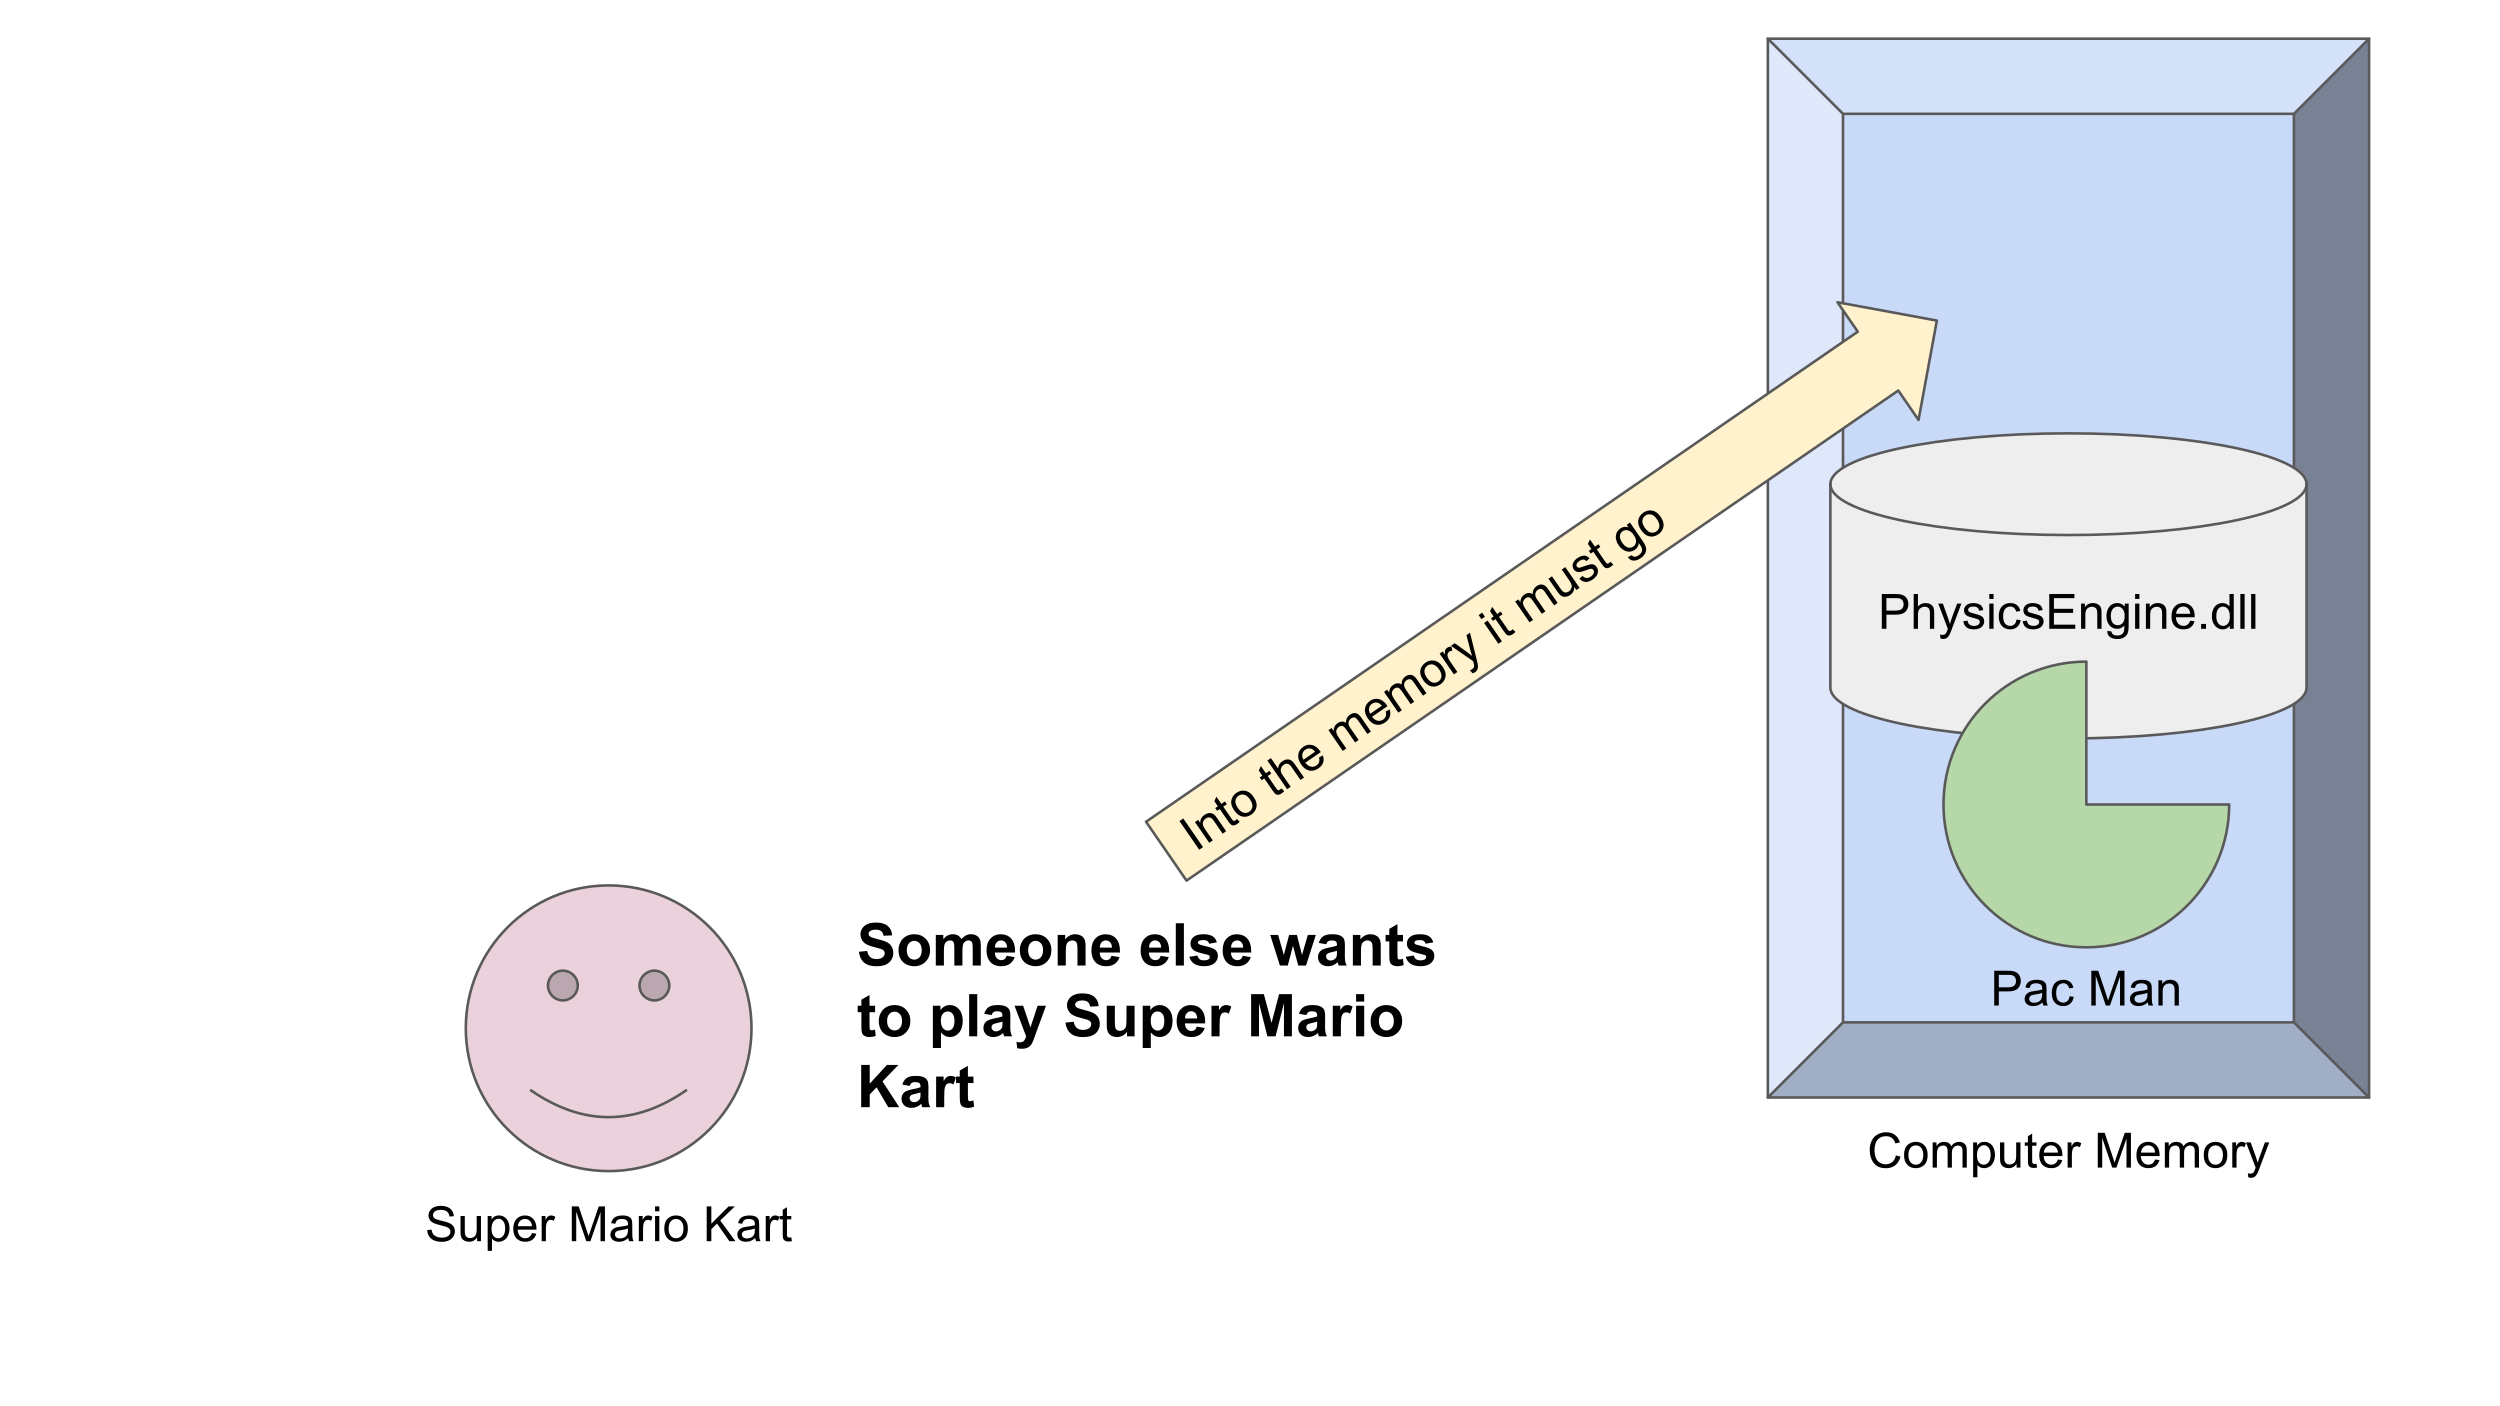 <svg version="1.1" viewBox="0.0 0.0 960.0 540.0" fill="none" stroke="none" stroke-linecap="square" stroke-miterlimit="10" xmlns:xlink="http://www.w3.org/1999/xlink" xmlns="http://www.w3.org/2000/svg"><rect x="0.0" y="0.0" width="960.0" height="540.0" fill="#333333" stroke="none"/><clipPath id="p6.0"><path d="m0 0l960.0 0l0 540.0l-960.0 0l0 -540.0z" clip-rule="nonzero"/></clipPath><g clip-path="url(#p6.0)"><path fill="#ffffff" d="m0 0l960.0 0l0 540.0l-960.0 0z" fill-rule="evenodd"/><path fill="#c9daf8" d="m707.714 43.717l173.15 0l0 348.866l-173.15 0z" fill-rule="evenodd"/><path fill="#d3e1f9" d="m678.856 14.858l230.866 0l-28.858 28.858l-173.15 0z" fill-rule="evenodd"/><path fill="#a0aec6" d="m678.856 421.441l28.858 -28.858l173.15 0l28.858 28.858z" fill-rule="evenodd"/><path fill="#dee8fa" d="m678.856 14.858l28.858 28.858l0 348.866l-28.858 28.858z" fill-rule="evenodd"/><path fill="#788294" d="m909.722 14.858l0 406.583l-28.858 -28.858l0 -348.866z" fill-rule="evenodd"/><path fill="#000000" fill-opacity="0.0" d="m678.856 14.858l230.866 0l0 406.583l-230.866 0zm28.858 28.858l173.15 0l0 348.866l-173.15 0zm-28.858 -28.858l28.858 28.858m-28.858 377.724l28.858 -28.858m202.008 -377.724l-28.858 28.858m28.858 377.724l-28.858 -28.858" fill-rule="evenodd"/><path stroke="#595959" stroke-width="1.0" stroke-linejoin="round" stroke-linecap="butt" d="m678.856 14.858l230.866 0l0 406.583l-230.866 0zm28.858 28.858l173.15 0l0 348.866l-173.15 0zm-28.858 -28.858l28.858 28.858m-28.858 377.724l28.858 -28.858m202.008 -377.724l-28.858 28.858m28.858 377.724l-28.858 -28.858" fill-rule="evenodd"/><path fill="#000000" fill-opacity="0.0" d="m700.005 421.444l188.567 0l0 42.016l-188.567 0z" fill-rule="evenodd"/><path fill="#000000" d="m728.023 443.676l1.766 0.453q-0.562 2.172 -2.0 3.328q-1.438 1.141 -3.531 1.141q-2.156 0 -3.516 -0.875q-1.344 -0.891 -2.062 -2.547q-0.703 -1.672 -0.703 -3.594q0 -2.078 0.797 -3.625q0.797 -1.562 2.266 -2.359q1.484 -0.812 3.25 -0.812q2.0 0 3.359 1.016q1.375 1.016 1.906 2.875l-1.734 0.406q-0.469 -1.453 -1.359 -2.109q-0.875 -0.672 -2.203 -0.672q-1.547 0 -2.578 0.734q-1.031 0.734 -1.453 1.984q-0.422 1.234 -0.422 2.562q0 1.703 0.5 2.969q0.5 1.266 1.547 1.906q1.047 0.625 2.266 0.625q1.484 0 2.516 -0.859q1.031 -0.859 1.391 -2.547zm3.129 -0.156q0 -2.688 1.484 -3.969q1.25 -1.078 3.047 -1.078q2.0 0 3.266 1.312q1.266 1.297 1.266 3.609q0 1.859 -0.562 2.938q-0.562 1.062 -1.641 1.656q-1.062 0.594 -2.328 0.594q-2.031 0 -3.281 -1.297q-1.25 -1.312 -1.25 -3.766zm1.688 0q0 1.859 0.797 2.797q0.812 0.922 2.047 0.922q1.219 0 2.031 -0.922q0.812 -0.938 0.812 -2.844q0 -1.797 -0.812 -2.719q-0.812 -0.922 -2.031 -0.922q-1.234 0 -2.047 0.922q-0.797 0.906 -0.797 2.766zm9.298 4.844l0 -9.672l1.469 0l0 1.359q0.453 -0.719 1.203 -1.141q0.766 -0.438 1.719 -0.438q1.078 0 1.766 0.453q0.688 0.438 0.969 1.234q1.156 -1.688 2.984 -1.688q1.453 0 2.219 0.797q0.781 0.797 0.781 2.453l0 6.641l-1.641 0l0 -6.094q0 -0.984 -0.156 -1.406q-0.156 -0.438 -0.578 -0.703q-0.422 -0.266 -0.984 -0.266q-1.016 0 -1.688 0.688q-0.672 0.672 -0.672 2.156l0 5.625l-1.641 0l0 -6.281q0 -1.094 -0.406 -1.641q-0.406 -0.547 -1.312 -0.547q-0.688 0 -1.281 0.359q-0.594 0.359 -0.859 1.062q-0.25 0.703 -0.25 2.031l0 5.016l-1.641 0zm15.541 3.703l0 -13.375l1.484 0l0 1.25q0.531 -0.734 1.188 -1.094q0.672 -0.375 1.625 -0.375q1.234 0 2.172 0.641q0.953 0.625 1.438 1.797q0.484 1.156 0.484 2.547q0 1.484 -0.531 2.672q-0.531 1.188 -1.547 1.828q-1.016 0.625 -2.141 0.625q-0.812 0 -1.469 -0.344q-0.656 -0.344 -1.062 -0.875l0 4.703l-1.641 0zm1.484 -8.484q0 1.859 0.75 2.766q0.766 0.891 1.828 0.891q1.094 0 1.875 -0.922q0.781 -0.938 0.781 -2.875q0 -1.844 -0.766 -2.766q-0.75 -0.922 -1.812 -0.922q-1.047 0 -1.859 0.984q-0.797 0.969 -0.797 2.844zm15.219 4.781l0 -1.422q-1.125 1.641 -3.062 1.641q-0.859 0 -1.609 -0.328q-0.734 -0.328 -1.094 -0.828q-0.359 -0.5 -0.5 -1.219q-0.109 -0.469 -0.109 -1.531l0 -5.984l1.641 0l0 5.359q0 1.281 0.109 1.734q0.156 0.641 0.656 1.016q0.5 0.375 1.234 0.375q0.734 0 1.375 -0.375q0.656 -0.391 0.922 -1.031q0.266 -0.656 0.266 -1.891l0 -5.188l1.641 0l0 9.672l-1.469 0zm7.626 -1.469l0.234 1.453q-0.688 0.141 -1.234 0.141q-0.891 0 -1.391 -0.281q-0.484 -0.281 -0.688 -0.734q-0.203 -0.469 -0.203 -1.938l0 -5.578l-1.203 0l0 -1.266l1.203 0l0 -2.391l1.625 -0.984l0 3.375l1.656 0l0 1.266l-1.656 0l0 5.672q0 0.688 0.078 0.891q0.094 0.203 0.281 0.328q0.203 0.109 0.578 0.109q0.266 0 0.719 -0.062zm8.23 -1.641l1.688 0.203q-0.406 1.484 -1.484 2.312q-1.078 0.812 -2.766 0.812q-2.125 0 -3.375 -1.297q-1.234 -1.312 -1.234 -3.672q0 -2.453 1.25 -3.797q1.266 -1.344 3.266 -1.344q1.938 0 3.156 1.328q1.234 1.312 1.234 3.703q0 0.156 0 0.438l-7.219 0q0.094 1.594 0.906 2.453q0.812 0.844 2.016 0.844q0.906 0 1.547 -0.469q0.641 -0.484 1.016 -1.516zm-5.391 -2.656l5.406 0q-0.109 -1.219 -0.625 -1.828q-0.781 -0.953 -2.031 -0.953q-1.125 0 -1.906 0.766q-0.766 0.75 -0.844 2.016zm9.126 5.766l0 -9.672l1.469 0l0 1.469q0.562 -1.031 1.031 -1.359q0.484 -0.328 1.062 -0.328q0.828 0 1.688 0.531l-0.562 1.516q-0.609 -0.359 -1.203 -0.359q-0.547 0 -0.969 0.328q-0.422 0.328 -0.609 0.891q-0.281 0.875 -0.281 1.922l0 5.062l-1.625 0zm11.568 0l0 -13.359l2.656 0l3.156 9.453q0.438 1.328 0.641 1.984q0.234 -0.734 0.703 -2.141l3.203 -9.297l2.375 0l0 13.359l-1.703 0l0 -11.172l-3.875 11.172l-1.594 0l-3.859 -11.375l0 11.375l-1.703 0zm22.01 -3.109l1.688 0.203q-0.406 1.484 -1.484 2.312q-1.078 0.812 -2.766 0.812q-2.125 0 -3.375 -1.297q-1.234 -1.312 -1.234 -3.672q0 -2.453 1.25 -3.797q1.266 -1.344 3.266 -1.344q1.938 0 3.156 1.328q1.234 1.312 1.234 3.703q0 0.156 0 0.438l-7.219 0q0.094 1.594 0.906 2.453q0.812 0.844 2.016 0.844q0.906 0 1.547 -0.469q0.641 -0.484 1.016 -1.516zm-5.391 -2.656l5.406 0q-0.109 -1.219 -0.625 -1.828q-0.781 -0.953 -2.031 -0.953q-1.125 0 -1.906 0.766q-0.766 0.75 -0.844 2.016zm9.141 5.766l0 -9.672l1.469 0l0 1.359q0.453 -0.719 1.203 -1.141q0.766 -0.438 1.719 -0.438q1.078 0 1.766 0.453q0.688 0.438 0.969 1.234q1.156 -1.688 2.984 -1.688q1.453 0 2.219 0.797q0.781 0.797 0.781 2.453l0 6.641l-1.641 0l0 -6.094q0 -0.984 -0.156 -1.406q-0.156 -0.438 -0.578 -0.703q-0.422 -0.266 -0.984 -0.266q-1.016 0 -1.688 0.688q-0.672 0.672 -0.672 2.156l0 5.625l-1.641 0l0 -6.281q0 -1.094 -0.406 -1.641q-0.406 -0.547 -1.312 -0.547q-0.688 0 -1.281 0.359q-0.594 0.359 -0.859 1.062q-0.25 0.703 -0.25 2.031l0 5.016l-1.641 0zm14.931 -4.844q0 -2.688 1.484 -3.969q1.25 -1.078 3.047 -1.078q2.0 0 3.266 1.312q1.266 1.297 1.266 3.609q0 1.859 -0.562 2.938q-0.562 1.062 -1.641 1.656q-1.062 0.594 -2.328 0.594q-2.031 0 -3.281 -1.297q-1.25 -1.312 -1.25 -3.766zm1.688 0q0 1.859 0.797 2.797q0.812 0.922 2.047 0.922q1.219 0 2.031 -0.922q0.812 -0.938 0.812 -2.844q0 -1.797 -0.812 -2.719q-0.812 -0.922 -2.031 -0.922q-1.234 0 -2.047 0.922q-0.797 0.906 -0.797 2.766zm9.282 4.844l0 -9.672l1.469 0l0 1.469q0.562 -1.031 1.031 -1.359q0.484 -0.328 1.062 -0.328q0.828 0 1.688 0.531l-0.562 1.516q-0.609 -0.359 -1.203 -0.359q-0.547 0 -0.969 0.328q-0.422 0.328 -0.609 0.891q-0.281 0.875 -0.281 1.922l0 5.062l-1.625 0zm6.15 3.719l-0.188 -1.531q0.547 0.141 0.938 0.141q0.547 0 0.875 -0.188q0.328 -0.172 0.547 -0.5q0.156 -0.25 0.5 -1.219q0.047 -0.141 0.141 -0.406l-3.672 -9.688l1.766 0l2.016 5.594q0.391 1.078 0.703 2.25q0.281 -1.125 0.672 -2.203l2.078 -5.641l1.641 0l-3.688 9.828q-0.594 1.609 -0.922 2.203q-0.438 0.812 -1.0 1.188q-0.562 0.375 -1.344 0.375q-0.484 0 -1.062 -0.203z" fill-rule="nonzero"/><path fill="#ead1dc" d="m178.869 394.849l0 0c0 -30.293 24.557 -54.85 54.85 -54.85c30.293 0 54.85 24.557 54.85 54.85c0 30.293 -24.557 54.85 -54.85 54.85c-30.293 0 -54.85 -24.557 -54.85 -54.85z" fill-rule="evenodd"/><path fill="#bba7af" d="m210.433 378.445c0 -3.156 2.558 -5.714 5.714 -5.714c3.156 0 5.714 2.558 5.714 5.714c0 3.156 -2.558 5.714 -5.714 5.714c-3.156 0 -5.714 -2.558 -5.714 -5.714m35.145 0c0 -3.156 2.558 -5.714 5.714 -5.714c3.156 0 5.714 2.558 5.714 5.714c0 3.156 -2.558 5.714 -5.714 5.714c-3.156 0 -5.714 -2.558 -5.714 -5.714" fill-rule="evenodd"/><path fill="#000000" fill-opacity="0.0" d="m203.99 418.77q29.729 20.418 59.389 0" fill-rule="evenodd"/><path fill="#000000" fill-opacity="0.0" d="m178.869 394.849l0 0c0 -30.293 24.557 -54.85 54.85 -54.85c30.293 0 54.85 24.557 54.85 54.85c0 30.293 -24.557 54.85 -54.85 54.85c-30.293 0 -54.85 -24.557 -54.85 -54.85z" fill-rule="evenodd"/><path stroke="#595959" stroke-width="1.0" stroke-linejoin="round" stroke-linecap="butt" d="m210.433 378.445c0 -3.156 2.558 -5.714 5.714 -5.714c3.156 0 5.714 2.558 5.714 5.714c0 3.156 -2.558 5.714 -5.714 5.714c-3.156 0 -5.714 -2.558 -5.714 -5.714m35.145 0c0 -3.156 2.558 -5.714 5.714 -5.714c3.156 0 5.714 2.558 5.714 5.714c0 3.156 -2.558 5.714 -5.714 5.714c-3.156 0 -5.714 -2.558 -5.714 -5.714" fill-rule="evenodd"/><path stroke="#595959" stroke-width="1.0" stroke-linejoin="round" stroke-linecap="butt" d="m203.99 418.77q29.729 20.418 59.389 0" fill-rule="evenodd"/><path stroke="#595959" stroke-width="1.0" stroke-linejoin="round" stroke-linecap="butt" d="m178.869 394.849l0 0c0 -30.293 24.557 -54.85 54.85 -54.85c30.293 0 54.85 24.557 54.85 54.85c0 30.293 -24.557 54.85 -54.85 54.85c-30.293 0 -54.85 -24.557 -54.85 -54.85z" fill-rule="evenodd"/><path fill="#000000" fill-opacity="0.0" d="m129.152 449.7l209.134 0l0 42.016l-209.134 0z" fill-rule="evenodd"/><path fill="#000000" d="m164.055 472.323l1.656 -0.141q0.125 1.0 0.547 1.641q0.438 0.641 1.344 1.047q0.922 0.391 2.062 0.391q1.0 0 1.781 -0.297q0.781 -0.297 1.156 -0.812q0.375 -0.531 0.375 -1.156q0 -0.625 -0.375 -1.094q-0.359 -0.469 -1.188 -0.797q-0.547 -0.203 -2.391 -0.641q-1.828 -0.453 -2.562 -0.844q-0.969 -0.5 -1.438 -1.234q-0.469 -0.75 -0.469 -1.672q0 -1.0 0.578 -1.875q0.578 -0.891 1.672 -1.344q1.109 -0.453 2.453 -0.453q1.484 0 2.609 0.484q1.141 0.469 1.75 1.406q0.609 0.922 0.656 2.094l-1.688 0.125q-0.141 -1.266 -0.938 -1.906q-0.781 -0.656 -2.312 -0.656q-1.609 0 -2.344 0.594q-0.734 0.594 -0.734 1.422q0 0.719 0.531 1.172q0.5 0.469 2.656 0.969q2.156 0.484 2.953 0.844q1.172 0.531 1.719 1.359q0.562 0.828 0.562 1.906q0 1.062 -0.609 2.016q-0.609 0.938 -1.75 1.469q-1.141 0.516 -2.578 0.516q-1.812 0 -3.047 -0.531q-1.219 -0.531 -1.922 -1.594q-0.688 -1.062 -0.719 -2.406zm19.162 4.297l0 -1.422q-1.125 1.641 -3.062 1.641q-0.859 0 -1.609 -0.328q-0.734 -0.328 -1.094 -0.828q-0.359 -0.5 -0.5 -1.219q-0.109 -0.469 -0.109 -1.531l0 -5.984l1.641 0l0 5.359q0 1.281 0.109 1.734q0.156 0.641 0.656 1.016q0.5 0.375 1.234 0.375q0.734 0 1.375 -0.375q0.656 -0.391 0.922 -1.031q0.266 -0.656 0.266 -1.891l0 -5.188l1.641 0l0 9.672l-1.469 0zm4.048 3.703l0 -13.375l1.484 0l0 1.25q0.531 -0.734 1.188 -1.094q0.672 -0.375 1.625 -0.375q1.234 0 2.172 0.641q0.953 0.625 1.438 1.797q0.484 1.156 0.484 2.547q0 1.484 -0.531 2.672q-0.531 1.188 -1.547 1.828q-1.016 0.625 -2.141 0.625q-0.812 0 -1.469 -0.344q-0.656 -0.344 -1.062 -0.875l0 4.703l-1.641 0zm1.484 -8.484q0 1.859 0.75 2.766q0.766 0.891 1.828 0.891q1.094 0 1.875 -0.922q0.781 -0.938 0.781 -2.875q0 -1.844 -0.766 -2.766q-0.75 -0.922 -1.812 -0.922q-1.047 0 -1.859 0.984q-0.797 0.969 -0.797 2.844zm15.516 1.672l1.688 0.203q-0.406 1.484 -1.484 2.312q-1.078 0.812 -2.766 0.812q-2.125 0 -3.375 -1.297q-1.234 -1.312 -1.234 -3.672q0 -2.453 1.25 -3.797q1.266 -1.344 3.266 -1.344q1.938 0 3.156 1.328q1.234 1.312 1.234 3.703q0 0.156 0 0.438l-7.219 0q0.094 1.594 0.906 2.453q0.812 0.844 2.016 0.844q0.906 0 1.547 -0.469q0.641 -0.484 1.016 -1.516zm-5.391 -2.656l5.406 0q-0.109 -1.219 -0.625 -1.828q-0.781 -0.953 -2.031 -0.953q-1.125 0 -1.906 0.766q-0.766 0.75 -0.844 2.016zm9.126 5.766l0 -9.672l1.469 0l0 1.469q0.562 -1.031 1.031 -1.359q0.484 -0.328 1.062 -0.328q0.828 0 1.688 0.531l-0.562 1.516q-0.609 -0.359 -1.203 -0.359q-0.547 0 -0.969 0.328q-0.422 0.328 -0.609 0.891q-0.281 0.875 -0.281 1.922l0 5.062l-1.625 0zm11.568 0l0 -13.359l2.656 0l3.156 9.453q0.438 1.328 0.641 1.984q0.234 -0.734 0.703 -2.141l3.203 -9.297l2.375 0l0 13.359l-1.703 0l0 -11.172l-3.875 11.172l-1.594 0l-3.859 -11.375l0 11.375l-1.703 0zm21.697 -1.188q-0.922 0.766 -1.766 1.094q-0.828 0.312 -1.797 0.312q-1.594 0 -2.453 -0.781q-0.859 -0.781 -0.859 -1.984q0 -0.719 0.328 -1.297q0.328 -0.594 0.844 -0.938q0.531 -0.359 1.188 -0.547q0.469 -0.125 1.453 -0.25q1.984 -0.234 2.922 -0.562q0.016 -0.344 0.016 -0.422q0 -1.0 -0.469 -1.422q-0.625 -0.547 -1.875 -0.547q-1.156 0 -1.703 0.406q-0.547 0.406 -0.812 1.422l-1.609 -0.219q0.219 -1.016 0.719 -1.641q0.5 -0.641 1.453 -0.984q0.953 -0.344 2.188 -0.344q1.25 0 2.016 0.297q0.781 0.281 1.141 0.734q0.375 0.438 0.516 1.109q0.078 0.422 0.078 1.516l0 2.188q0 2.281 0.109 2.891q0.109 0.594 0.406 1.156l-1.703 0q-0.266 -0.516 -0.328 -1.188zm-0.141 -3.672q-0.891 0.375 -2.672 0.625q-1.016 0.141 -1.438 0.328q-0.422 0.188 -0.656 0.531q-0.219 0.344 -0.219 0.781q0 0.656 0.5 1.094q0.5 0.438 1.453 0.438q0.938 0 1.672 -0.406q0.75 -0.422 1.094 -1.141q0.266 -0.562 0.266 -1.641l0 -0.609zm4.188 4.859l0 -9.672l1.469 0l0 1.469q0.562 -1.031 1.031 -1.359q0.484 -0.328 1.062 -0.328q0.828 0 1.688 0.531l-0.562 1.516q-0.609 -0.359 -1.203 -0.359q-0.547 0 -0.969 0.328q-0.422 0.328 -0.609 0.891q-0.281 0.875 -0.281 1.922l0 5.062l-1.625 0zm6.228 -11.469l0 -1.891l1.641 0l0 1.891l-1.641 0zm0 11.469l0 -9.672l1.641 0l0 9.672l-1.641 0zm3.535 -4.844q0 -2.688 1.484 -3.969q1.25 -1.078 3.047 -1.078q2.0 0 3.266 1.312q1.266 1.297 1.266 3.609q0 1.859 -0.562 2.938q-0.562 1.062 -1.641 1.656q-1.062 0.594 -2.328 0.594q-2.031 0 -3.281 -1.297q-1.25 -1.312 -1.25 -3.766zm1.688 0q0 1.859 0.797 2.797q0.812 0.922 2.047 0.922q1.219 0 2.031 -0.922q0.812 -0.938 0.812 -2.844q0 -1.797 -0.812 -2.719q-0.812 -0.922 -2.031 -0.922q-1.234 0 -2.047 0.922q-0.797 0.906 -0.797 2.766zm14.606 4.844l0 -13.359l1.781 0l0 6.625l6.625 -6.625l2.391 0l-5.594 5.422l5.844 7.938l-2.328 0l-4.766 -6.766l-2.172 2.141l0 4.625l-1.781 0zm18.631 -1.188q-0.922 0.766 -1.766 1.094q-0.828 0.312 -1.797 0.312q-1.594 0 -2.453 -0.781q-0.859 -0.781 -0.859 -1.984q0 -0.719 0.328 -1.297q0.328 -0.594 0.844 -0.938q0.531 -0.359 1.188 -0.547q0.469 -0.125 1.453 -0.25q1.984 -0.234 2.922 -0.562q0.016 -0.344 0.016 -0.422q0 -1.0 -0.469 -1.422q-0.625 -0.547 -1.875 -0.547q-1.156 0 -1.703 0.406q-0.547 0.406 -0.812 1.422l-1.609 -0.219q0.219 -1.016 0.719 -1.641q0.5 -0.641 1.453 -0.984q0.953 -0.344 2.188 -0.344q1.25 0 2.016 0.297q0.781 0.281 1.141 0.734q0.375 0.438 0.516 1.109q0.078 0.422 0.078 1.516l0 2.188q0 2.281 0.109 2.891q0.109 0.594 0.406 1.156l-1.703 0q-0.266 -0.516 -0.328 -1.188zm-0.141 -3.672q-0.891 0.375 -2.672 0.625q-1.016 0.141 -1.438 0.328q-0.422 0.188 -0.656 0.531q-0.219 0.344 -0.219 0.781q0 0.656 0.5 1.094q0.5 0.438 1.453 0.438q0.938 0 1.672 -0.406q0.75 -0.422 1.094 -1.141q0.266 -0.562 0.266 -1.641l0 -0.609zm4.188 4.859l0 -9.672l1.469 0l0 1.469q0.562 -1.031 1.031 -1.359q0.484 -0.328 1.062 -0.328q0.828 0 1.688 0.531l-0.562 1.516q-0.609 -0.359 -1.203 -0.359q-0.547 0 -0.969 0.328q-0.422 0.328 -0.609 0.891q-0.281 0.875 -0.281 1.922l0 5.062l-1.625 0zm9.806 -1.469l0.234 1.453q-0.688 0.141 -1.234 0.141q-0.891 0 -1.391 -0.281q-0.484 -0.281 -0.688 -0.734q-0.203 -0.469 -0.203 -1.938l0 -5.578l-1.203 0l0 -1.266l1.203 0l0 -2.391l1.625 -0.984l0 3.375l1.656 0l0 1.266l-1.656 0l0 5.672q0 0.688 0.078 0.891q0.094 0.203 0.281 0.328q0.203 0.109 0.578 0.109q0.266 0 0.719 -0.062z" fill-rule="nonzero"/><path fill="#eeeeee" d="m702.858 185.931l0 0c0 -10.784 40.934 -19.525 91.429 -19.525c50.495 0 91.429 8.742 91.429 19.525l0 78.101c0 10.784 -40.934 19.525 -91.429 19.525c-50.495 0 -91.429 -8.742 -91.429 -19.525z" fill-rule="evenodd"/><path fill="#000000" fill-opacity="0.0" d="m885.717 185.931l0 0c0 10.784 -40.934 19.525 -91.429 19.525c-50.495 0 -91.429 -8.742 -91.429 -19.525" fill-rule="evenodd"/><path fill="#000000" fill-opacity="0.0" d="m702.858 185.931l0 0c0 -10.784 40.934 -19.525 91.429 -19.525c50.495 0 91.429 8.742 91.429 19.525l0 78.101c0 10.784 -40.934 19.525 -91.429 19.525c-50.495 0 -91.429 -8.742 -91.429 -19.525z" fill-rule="evenodd"/><path stroke="#595959" stroke-width="1.0" stroke-linejoin="round" stroke-linecap="butt" d="m885.717 185.931l0 0c0 10.784 -40.934 19.525 -91.429 19.525c-50.495 0 -91.429 -8.742 -91.429 -19.525" fill-rule="evenodd"/><path stroke="#595959" stroke-width="1.0" stroke-linejoin="round" stroke-linecap="butt" d="m702.858 185.931l0 0c0 -10.784 40.934 -19.525 91.429 -19.525c50.495 0 91.429 8.742 91.429 19.525l0 78.101c0 10.784 -40.934 19.525 -91.429 19.525c-50.495 0 -91.429 -8.742 -91.429 -19.525z" fill-rule="evenodd"/><path fill="#000000" d="m722.617 241.464l0 -13.359l5.047 0q1.328 0 2.031 0.125q0.969 0.172 1.641 0.641q0.672 0.453 1.078 1.281q0.406 0.828 0.406 1.828q0 1.703 -1.094 2.891q-1.078 1.172 -3.922 1.172l-3.422 0l0 5.422l-1.766 0zm1.766 -7.0l3.453 0q1.719 0 2.438 -0.641q0.719 -0.641 0.719 -1.797q0 -0.844 -0.422 -1.438q-0.422 -0.594 -1.125 -0.781q-0.438 -0.125 -1.641 -0.125l-3.422 0l0 4.781zm10.475 7.0l0 -13.359l1.641 0l0 4.797q1.141 -1.328 2.891 -1.328q1.078 0 1.859 0.422q0.797 0.422 1.141 1.172q0.344 0.75 0.344 2.172l0 6.125l-1.641 0l0 -6.125q0 -1.234 -0.531 -1.797q-0.531 -0.562 -1.516 -0.562q-0.719 0 -1.359 0.391q-0.641 0.375 -0.922 1.016q-0.266 0.641 -0.266 1.781l0 5.297l-1.641 0zm10.298 3.719l-0.188 -1.531q0.547 0.141 0.938 0.141q0.547 0 0.875 -0.188q0.328 -0.172 0.547 -0.5q0.156 -0.25 0.5 -1.219q0.047 -0.141 0.141 -0.406l-3.672 -9.688l1.766 0l2.016 5.594q0.391 1.078 0.703 2.25q0.281 -1.125 0.672 -2.203l2.078 -5.641l1.641 0l-3.688 9.828q-0.594 1.609 -0.922 2.203q-0.438 0.812 -1.0 1.188q-0.562 0.375 -1.344 0.375q-0.484 0 -1.062 -0.203zm8.75 -6.609l1.625 -0.25q0.125 0.969 0.75 1.5q0.625 0.516 1.75 0.516q1.125 0 1.672 -0.453q0.547 -0.469 0.547 -1.094q0 -0.547 -0.484 -0.875q-0.328 -0.219 -1.672 -0.547q-1.812 -0.469 -2.516 -0.797q-0.688 -0.328 -1.047 -0.906q-0.359 -0.594 -0.359 -1.312q0 -0.641 0.297 -1.188q0.297 -0.562 0.812 -0.922q0.375 -0.281 1.031 -0.469q0.672 -0.203 1.422 -0.203q1.141 0 2.0 0.328q0.859 0.328 1.266 0.891q0.422 0.562 0.578 1.5l-1.609 0.219q-0.109 -0.75 -0.641 -1.172q-0.516 -0.422 -1.469 -0.422q-1.141 0 -1.625 0.375q-0.469 0.375 -0.469 0.875q0 0.312 0.188 0.578q0.203 0.266 0.641 0.438q0.234 0.094 1.438 0.422q1.75 0.453 2.438 0.75q0.688 0.297 1.078 0.859q0.391 0.562 0.391 1.406q0 0.828 -0.484 1.547q-0.469 0.719 -1.375 1.125q-0.906 0.391 -2.047 0.391q-1.875 0 -2.875 -0.781q-0.984 -0.781 -1.25 -2.328zm9.984 -8.578l0 -1.891l1.641 0l0 1.891l-1.641 0zm0 11.469l0 -9.672l1.641 0l0 9.672l-1.641 0zm10.457 -3.547l1.609 0.219q-0.266 1.656 -1.359 2.609q-1.078 0.938 -2.672 0.938q-1.984 0 -3.188 -1.297q-1.203 -1.297 -1.203 -3.719q0 -1.578 0.516 -2.75q0.516 -1.172 1.578 -1.75q1.062 -0.594 2.312 -0.594q1.578 0 2.578 0.797q1.0 0.797 1.281 2.266l-1.594 0.234q-0.234 -0.969 -0.812 -1.453q-0.578 -0.5 -1.391 -0.5q-1.234 0 -2.016 0.891q-0.781 0.891 -0.781 2.812q0 1.953 0.75 2.844q0.75 0.875 1.953 0.875q0.969 0 1.609 -0.594q0.656 -0.594 0.828 -1.828zm2.359 0.656l1.625 -0.25q0.125 0.969 0.75 1.5q0.625 0.516 1.75 0.516q1.125 0 1.672 -0.453q0.547 -0.469 0.547 -1.094q0 -0.547 -0.484 -0.875q-0.328 -0.219 -1.672 -0.547q-1.812 -0.469 -2.516 -0.797q-0.688 -0.328 -1.047 -0.906q-0.359 -0.594 -0.359 -1.312q0 -0.641 0.297 -1.188q0.297 -0.562 0.812 -0.922q0.375 -0.281 1.031 -0.469q0.672 -0.203 1.422 -0.203q1.141 0 2.0 0.328q0.859 0.328 1.266 0.891q0.422 0.562 0.578 1.5l-1.609 0.219q-0.109 -0.75 -0.641 -1.172q-0.516 -0.422 -1.469 -0.422q-1.141 0 -1.625 0.375q-0.469 0.375 -0.469 0.875q0 0.312 0.188 0.578q0.203 0.266 0.641 0.438q0.234 0.094 1.438 0.422q1.75 0.453 2.438 0.75q0.688 0.297 1.078 0.859q0.391 0.562 0.391 1.406q0 0.828 -0.484 1.547q-0.469 0.719 -1.375 1.125q-0.906 0.391 -2.047 0.391q-1.875 0 -2.875 -0.781q-0.984 -0.781 -1.25 -2.328zm10.219 2.891l0 -13.359l9.656 0l0 1.578l-7.875 0l0 4.094l7.375 0l0 1.562l-7.375 0l0 4.547l8.188 0l0 1.578l-9.969 0zm12.209 0l0 -9.672l1.469 0l0 1.375q1.062 -1.594 3.078 -1.594q0.875 0 1.609 0.312q0.734 0.312 1.094 0.828q0.375 0.5 0.516 1.203q0.094 0.453 0.094 1.594l0 5.953l-1.641 0l0 -5.891q0 -1.0 -0.203 -1.484q-0.188 -0.5 -0.672 -0.797q-0.484 -0.297 -1.141 -0.297q-1.047 0 -1.812 0.672q-0.75 0.656 -0.75 2.516l0 5.281l-1.641 0zm10.063 0.797l1.594 0.234q0.109 0.75 0.562 1.078q0.609 0.453 1.672 0.453q1.141 0 1.75 -0.453q0.625 -0.453 0.844 -1.266q0.125 -0.5 0.109 -2.109q-1.062 1.266 -2.672 1.266q-2.0 0 -3.094 -1.438q-1.094 -1.438 -1.094 -3.453q0 -1.391 0.5 -2.562q0.516 -1.172 1.453 -1.797q0.953 -0.641 2.25 -0.641q1.703 0 2.812 1.375l0 -1.156l1.516 0l0 8.359q0 2.266 -0.469 3.203q-0.453 0.938 -1.453 1.484q-0.984 0.547 -2.453 0.547q-1.719 0 -2.797 -0.781q-1.062 -0.766 -1.031 -2.344zm1.359 -5.812q0 1.906 0.75 2.781q0.766 0.875 1.906 0.875q1.125 0 1.891 -0.859q0.766 -0.875 0.766 -2.734q0 -1.781 -0.797 -2.672q-0.781 -0.906 -1.891 -0.906q-1.094 0 -1.859 0.891q-0.766 0.875 -0.766 2.625zm9.329 -6.453l0 -1.891l1.641 0l0 1.891l-1.641 0zm0 11.469l0 -9.672l1.641 0l0 9.672l-1.641 0zm4.145 0l0 -9.672l1.469 0l0 1.375q1.062 -1.594 3.078 -1.594q0.875 0 1.609 0.312q0.734 0.312 1.094 0.828q0.375 0.5 0.516 1.203q0.094 0.453 0.094 1.594l0 5.953l-1.641 0l0 -5.891q0 -1.0 -0.203 -1.484q-0.188 -0.5 -0.672 -0.797q-0.484 -0.297 -1.141 -0.297q-1.047 0 -1.812 0.672q-0.75 0.656 -0.75 2.516l0 5.281l-1.641 0zm17.001 -3.109l1.688 0.203q-0.406 1.484 -1.484 2.312q-1.078 0.812 -2.766 0.812q-2.125 0 -3.375 -1.297q-1.234 -1.312 -1.234 -3.672q0 -2.453 1.25 -3.797q1.266 -1.344 3.266 -1.344q1.938 0 3.156 1.328q1.234 1.312 1.234 3.703q0 0.156 0 0.438l-7.219 0q0.094 1.594 0.906 2.453q0.812 0.844 2.016 0.844q0.906 0 1.547 -0.469q0.641 -0.484 1.016 -1.516zm-5.391 -2.656l5.406 0q-0.109 -1.219 -0.625 -1.828q-0.781 -0.953 -2.031 -0.953q-1.125 0 -1.906 0.766q-0.766 0.75 -0.844 2.016zm9.594 5.766l0 -1.875l1.875 0l0 1.875l-1.875 0zm10.996 0l0 -1.219q-0.906 1.438 -2.703 1.438q-1.156 0 -2.125 -0.641q-0.969 -0.641 -1.5 -1.781q-0.531 -1.141 -0.531 -2.625q0 -1.453 0.484 -2.625q0.484 -1.188 1.438 -1.812q0.969 -0.625 2.172 -0.625q0.875 0 1.547 0.375q0.688 0.359 1.109 0.953l0 -4.797l1.641 0l0 13.359l-1.531 0zm-5.172 -4.828q0 1.859 0.781 2.781q0.781 0.922 1.844 0.922q1.078 0 1.828 -0.875q0.75 -0.891 0.75 -2.688q0 -1.984 -0.766 -2.906q-0.766 -0.938 -1.891 -0.938q-1.078 0 -1.812 0.891q-0.734 0.891 -0.734 2.812zm9.235 4.828l0 -13.359l1.641 0l0 13.359l-1.641 0zm4.145 0l0 -13.359l1.641 0l0 13.359l-1.641 0z" fill-rule="nonzero"/><path fill="#b6d7a8" d="m856.005 308.916l0 0c0 30.293 -24.557 54.85 -54.85 54.85c-30.293 0 -54.85 -24.557 -54.85 -54.85c0 -30.293 24.557 -54.85 54.85 -54.85l0 54.85z" fill-rule="evenodd"/><path stroke="#595959" stroke-width="1.0" stroke-linejoin="round" stroke-linecap="butt" d="m856.005 308.916l0 0c0 30.293 -24.557 54.85 -54.85 54.85c-30.293 0 -54.85 -24.557 -54.85 -54.85c0 -30.293 24.557 -54.85 54.85 -54.85l0 54.85z" fill-rule="evenodd"/><path fill="#000000" fill-opacity="0.0" d="m700.005 359.207l202.299 0l0 42.016l-202.299 0z" fill-rule="evenodd"/><path fill="#000000" d="m765.781 386.127l0 -13.359l5.047 0q1.328 0 2.031 0.125q0.969 0.172 1.641 0.641q0.672 0.453 1.078 1.281q0.406 0.828 0.406 1.828q0 1.703 -1.094 2.891q-1.078 1.172 -3.922 1.172l-3.422 0l0 5.422l-1.766 0zm1.766 -7.0l3.453 0q1.719 0 2.438 -0.641q0.719 -0.641 0.719 -1.797q0 -0.844 -0.422 -1.438q-0.422 -0.594 -1.125 -0.781q-0.438 -0.125 -1.641 -0.125l-3.422 0l0 4.781zm16.787 5.812q-0.922 0.766 -1.766 1.094q-0.828 0.312 -1.797 0.312q-1.594 0 -2.453 -0.781q-0.859 -0.781 -0.859 -1.984q0 -0.719 0.328 -1.297q0.328 -0.594 0.844 -0.938q0.531 -0.359 1.188 -0.547q0.469 -0.125 1.453 -0.25q1.984 -0.234 2.922 -0.562q0.016 -0.344 0.016 -0.422q0 -1.0 -0.469 -1.422q-0.625 -0.547 -1.875 -0.547q-1.156 0 -1.703 0.406q-0.547 0.406 -0.812 1.422l-1.609 -0.219q0.219 -1.016 0.719 -1.641q0.5 -0.641 1.453 -0.984q0.953 -0.344 2.188 -0.344q1.25 0 2.016 0.297q0.781 0.281 1.141 0.734q0.375 0.438 0.516 1.109q0.078 0.422 0.078 1.516l0 2.188q0 2.281 0.109 2.891q0.109 0.594 0.406 1.156l-1.703 0q-0.266 -0.516 -0.328 -1.188zm-0.141 -3.672q-0.891 0.375 -2.672 0.625q-1.016 0.141 -1.438 0.328q-0.422 0.188 -0.656 0.531q-0.219 0.344 -0.219 0.781q0 0.656 0.5 1.094q0.5 0.438 1.453 0.438q0.938 0 1.672 -0.406q0.75 -0.422 1.094 -1.141q0.266 -0.562 0.266 -1.641l0 -0.609zm10.516 1.312l1.609 0.219q-0.266 1.656 -1.359 2.609q-1.078 0.938 -2.672 0.938q-1.984 0 -3.188 -1.297q-1.203 -1.297 -1.203 -3.719q0 -1.578 0.516 -2.75q0.516 -1.172 1.578 -1.75q1.062 -0.594 2.312 -0.594q1.578 0 2.578 0.797q1.0 0.797 1.281 2.266l-1.594 0.234q-0.234 -0.969 -0.812 -1.453q-0.578 -0.5 -1.391 -0.5q-1.234 0 -2.016 0.891q-0.781 0.891 -0.781 2.812q0 1.953 0.75 2.844q0.75 0.875 1.953 0.875q0.969 0 1.609 -0.594q0.656 -0.594 0.828 -1.828zm8.355 3.547l0 -13.359l2.656 0l3.156 9.453q0.438 1.328 0.641 1.984q0.234 -0.734 0.703 -2.141l3.203 -9.297l2.375 0l0 13.359l-1.703 0l0 -11.172l-3.875 11.172l-1.594 0l-3.859 -11.375l0 11.375l-1.703 0zm21.697 -1.188q-0.922 0.766 -1.766 1.094q-0.828 0.312 -1.797 0.312q-1.594 0 -2.453 -0.781q-0.859 -0.781 -0.859 -1.984q0 -0.719 0.328 -1.297q0.328 -0.594 0.844 -0.938q0.531 -0.359 1.188 -0.547q0.469 -0.125 1.453 -0.25q1.984 -0.234 2.922 -0.562q0.016 -0.344 0.016 -0.422q0 -1.0 -0.469 -1.422q-0.625 -0.547 -1.875 -0.547q-1.156 0 -1.703 0.406q-0.547 0.406 -0.812 1.422l-1.609 -0.219q0.219 -1.016 0.719 -1.641q0.5 -0.641 1.453 -0.984q0.953 -0.344 2.188 -0.344q1.25 0 2.016 0.297q0.781 0.281 1.141 0.734q0.375 0.438 0.516 1.109q0.078 0.422 0.078 1.516l0 2.188q0 2.281 0.109 2.891q0.109 0.594 0.406 1.156l-1.703 0q-0.266 -0.516 -0.328 -1.188zm-0.141 -3.672q-0.891 0.375 -2.672 0.625q-1.016 0.141 -1.438 0.328q-0.422 0.188 -0.656 0.531q-0.219 0.344 -0.219 0.781q0 0.656 0.5 1.094q0.5 0.438 1.453 0.438q0.938 0 1.672 -0.406q0.75 -0.422 1.094 -1.141q0.266 -0.562 0.266 -1.641l0 -0.609zm4.204 4.859l0 -9.672l1.469 0l0 1.375q1.062 -1.594 3.078 -1.594q0.875 0 1.609 0.312q0.734 0.312 1.094 0.828q0.375 0.5 0.516 1.203q0.094 0.453 0.094 1.594l0 5.953l-1.641 0l0 -5.891q0 -1.0 -0.203 -1.484q-0.188 -0.5 -0.672 -0.797q-0.484 -0.297 -1.141 -0.297q-1.047 0 -1.812 0.672q-0.75 0.656 -0.75 2.516l0 5.281l-1.641 0z" fill-rule="nonzero"/><path fill="#000000" fill-opacity="0.0" d="m320.008 340.0l241.134 0l0 101.795l-241.134 0z" fill-rule="evenodd"/><path fill="#000000" d="m329.82 365.479l3.188 -0.312q0.297 1.609 1.172 2.359q0.875 0.75 2.375 0.75q1.578 0 2.375 -0.656q0.812 -0.672 0.812 -1.578q0 -0.562 -0.344 -0.969q-0.328 -0.406 -1.172 -0.703q-0.578 -0.203 -2.625 -0.719q-2.641 -0.641 -3.703 -1.594q-1.484 -1.344 -1.484 -3.266q0 -1.234 0.703 -2.312q0.703 -1.078 2.016 -1.641q1.328 -0.578 3.203 -0.578q3.047 0 4.594 1.344q1.547 1.344 1.625 3.578l-3.281 0.141q-0.203 -1.25 -0.906 -1.797q-0.688 -0.547 -2.062 -0.547q-1.438 0 -2.234 0.578q-0.531 0.375 -0.531 1.016q0 0.578 0.484 0.984q0.625 0.516 3.016 1.078q2.391 0.562 3.531 1.172q1.156 0.594 1.797 1.641q0.641 1.047 0.641 2.594q0 1.391 -0.781 2.609q-0.766 1.219 -2.188 1.812q-1.406 0.578 -3.516 0.578q-3.078 0 -4.734 -1.422q-1.641 -1.422 -1.969 -4.141zm15.205 -0.766q0 -1.547 0.766 -2.984q0.766 -1.453 2.156 -2.219q1.406 -0.766 3.125 -0.766q2.672 0 4.375 1.734q1.703 1.734 1.703 4.375q0 2.672 -1.719 4.422q-1.719 1.75 -4.328 1.75q-1.625 0 -3.094 -0.719q-1.453 -0.734 -2.219 -2.141q-0.766 -1.422 -0.766 -3.453zm3.188 0.172q0 1.75 0.828 2.688q0.828 0.922 2.047 0.922q1.219 0 2.031 -0.922q0.828 -0.938 0.828 -2.703q0 -1.734 -0.828 -2.656q-0.812 -0.938 -2.031 -0.938q-1.219 0 -2.047 0.938q-0.828 0.922 -0.828 2.672zm11.136 -5.875l2.875 0l0 1.609q1.531 -1.875 3.656 -1.875q1.125 0 1.953 0.469q0.828 0.469 1.359 1.406q0.781 -0.938 1.672 -1.406q0.906 -0.469 1.922 -0.469q1.297 0 2.188 0.531q0.891 0.516 1.344 1.547q0.312 0.75 0.312 2.422l0 7.516l-3.109 0l0 -6.719q0 -1.75 -0.312 -2.25q-0.438 -0.672 -1.328 -0.672q-0.656 0 -1.234 0.406q-0.578 0.391 -0.828 1.172q-0.25 0.766 -0.25 2.422l0 5.641l-3.109 0l0 -6.438q0 -1.719 -0.172 -2.219q-0.156 -0.5 -0.516 -0.734q-0.344 -0.25 -0.938 -0.25q-0.719 0 -1.297 0.391q-0.578 0.391 -0.828 1.125q-0.25 0.719 -0.25 2.422l0 5.703l-3.109 0l0 -11.75zm27.192 8.016l3.094 0.516q-0.594 1.703 -1.891 2.594q-1.281 0.891 -3.219 0.891q-3.062 0 -4.547 -2.0q-1.156 -1.609 -1.156 -4.047q0 -2.922 1.516 -4.578q1.531 -1.656 3.875 -1.656q2.625 0 4.141 1.734q1.516 1.734 1.438 5.297l-7.781 0q0.031 1.391 0.75 2.156q0.719 0.766 1.797 0.766q0.719 0 1.219 -0.391q0.5 -0.406 0.766 -1.281zm0.172 -3.141q-0.031 -1.359 -0.703 -2.062q-0.656 -0.703 -1.609 -0.703q-1.016 0 -1.688 0.75q-0.656 0.734 -0.656 2.016l4.656 0zm4.897 0.828q0 -1.547 0.766 -2.984q0.766 -1.453 2.156 -2.219q1.406 -0.766 3.125 -0.766q2.672 0 4.375 1.734q1.703 1.734 1.703 4.375q0 2.672 -1.719 4.422q-1.719 1.75 -4.328 1.75q-1.625 0 -3.094 -0.719q-1.453 -0.734 -2.219 -2.141q-0.766 -1.422 -0.766 -3.453zm3.188 0.172q0 1.75 0.828 2.688q0.828 0.922 2.047 0.922q1.219 0 2.031 -0.922q0.828 -0.938 0.828 -2.703q0 -1.734 -0.828 -2.656q-0.812 -0.938 -2.031 -0.938q-1.219 0 -2.047 0.938q-0.828 0.922 -0.828 2.672zm22.058 5.875l-3.109 0l0 -6.0q0 -1.906 -0.203 -2.453q-0.188 -0.562 -0.641 -0.875q-0.453 -0.312 -1.078 -0.312q-0.812 0 -1.453 0.453q-0.641 0.438 -0.875 1.172q-0.234 0.719 -0.234 2.688l0 5.328l-3.109 0l0 -11.75l2.875 0l0 1.734q1.547 -2.0 3.875 -2.0q1.031 0 1.875 0.375q0.859 0.375 1.297 0.953q0.438 0.562 0.609 1.297q0.172 0.734 0.172 2.094l0 7.297zm9.964 -3.734l3.094 0.516q-0.594 1.703 -1.891 2.594q-1.281 0.891 -3.219 0.891q-3.062 0 -4.547 -2.0q-1.156 -1.609 -1.156 -4.047q0 -2.922 1.516 -4.578q1.531 -1.656 3.875 -1.656q2.625 0 4.141 1.734q1.516 1.734 1.438 5.297l-7.781 0q0.031 1.391 0.75 2.156q0.719 0.766 1.797 0.766q0.719 0 1.219 -0.391q0.5 -0.406 0.766 -1.281zm0.172 -3.141q-0.031 -1.359 -0.703 -2.062q-0.656 -0.703 -1.609 -0.703q-1.016 0 -1.688 0.75q-0.656 0.734 -0.656 2.016l4.656 0zm18.723 3.141l3.094 0.516q-0.594 1.703 -1.891 2.594q-1.281 0.891 -3.219 0.891q-3.062 0 -4.547 -2.0q-1.156 -1.609 -1.156 -4.047q0 -2.922 1.516 -4.578q1.531 -1.656 3.875 -1.656q2.625 0 4.141 1.734q1.516 1.734 1.438 5.297l-7.781 0q0.031 1.391 0.75 2.156q0.719 0.766 1.797 0.766q0.719 0 1.219 -0.391q0.5 -0.406 0.766 -1.281zm0.172 -3.141q-0.031 -1.359 -0.703 -2.062q-0.656 -0.703 -1.609 -0.703q-1.016 0 -1.688 0.75q-0.656 0.734 -0.656 2.016l4.656 0zm5.616 6.875l0 -16.219l3.109 0l0 16.219l-3.109 0zm5.201 -3.359l3.125 -0.469q0.188 0.906 0.797 1.375q0.609 0.469 1.703 0.469q1.219 0 1.812 -0.438q0.422 -0.312 0.422 -0.828q0 -0.359 -0.219 -0.594q-0.234 -0.219 -1.047 -0.406q-3.766 -0.828 -4.766 -1.516q-1.391 -0.953 -1.391 -2.641q0 -1.531 1.203 -2.562q1.203 -1.047 3.734 -1.047q2.406 0 3.578 0.797q1.188 0.781 1.625 2.312l-2.938 0.547q-0.188 -0.688 -0.719 -1.047q-0.516 -0.375 -1.484 -0.375q-1.234 0 -1.766 0.344q-0.359 0.25 -0.359 0.625q0 0.344 0.312 0.578q0.422 0.297 2.906 0.875q2.484 0.562 3.469 1.375q0.969 0.828 0.969 2.312q0 1.609 -1.344 2.781q-1.344 1.156 -4.0 1.156q-2.391 0 -3.797 -0.969q-1.391 -0.984 -1.828 -2.656zm20.507 -0.375l3.094 0.516q-0.594 1.703 -1.891 2.594q-1.281 0.891 -3.219 0.891q-3.062 0 -4.547 -2.0q-1.156 -1.609 -1.156 -4.047q0 -2.922 1.516 -4.578q1.531 -1.656 3.875 -1.656q2.625 0 4.141 1.734q1.516 1.734 1.438 5.297l-7.781 0q0.031 1.391 0.75 2.156q0.719 0.766 1.797 0.766q0.719 0 1.219 -0.391q0.5 -0.406 0.766 -1.281zm0.172 -3.141q-0.031 -1.359 -0.703 -2.062q-0.656 -0.703 -1.609 -0.703q-1.016 0 -1.688 0.75q-0.656 0.734 -0.656 2.016l4.656 0zm14.098 6.875l-3.719 -11.75l3.031 0l2.203 7.703l2.016 -7.703l3.0 0l1.953 7.703l2.25 -7.703l3.062 0l-3.766 11.75l-2.984 0l-2.031 -7.562l-1.984 7.562l-3.031 0zm17.763 -8.172l-2.828 -0.5q0.484 -1.703 1.641 -2.516q1.156 -0.828 3.453 -0.828q2.078 0 3.094 0.5q1.016 0.484 1.422 1.25q0.422 0.75 0.422 2.781l-0.031 3.625q0 1.547 0.141 2.281q0.156 0.734 0.578 1.578l-3.078 0q-0.125 -0.312 -0.297 -0.922q-0.078 -0.266 -0.109 -0.359q-0.797 0.766 -1.719 1.156q-0.906 0.391 -1.922 0.391q-1.828 0 -2.875 -0.984q-1.031 -0.984 -1.031 -2.484q0 -1.0 0.469 -1.781q0.484 -0.781 1.328 -1.188q0.859 -0.422 2.484 -0.734q2.172 -0.406 3.016 -0.766l0 -0.297q0 -0.906 -0.453 -1.281q-0.438 -0.391 -1.656 -0.391q-0.828 0 -1.297 0.328q-0.469 0.328 -0.75 1.141zm4.156 2.531q-0.594 0.203 -1.891 0.484q-1.297 0.266 -1.688 0.531q-0.609 0.438 -0.609 1.094q0 0.656 0.484 1.141q0.484 0.469 1.234 0.469q0.844 0 1.609 -0.562q0.562 -0.406 0.734 -1.016q0.125 -0.406 0.125 -1.516l0 -0.625zm16.803 5.641l-3.109 0l0 -6.0q0 -1.906 -0.203 -2.453q-0.188 -0.562 -0.641 -0.875q-0.453 -0.312 -1.078 -0.312q-0.812 0 -1.453 0.453q-0.641 0.438 -0.875 1.172q-0.234 0.719 -0.234 2.688l0 5.328l-3.109 0l0 -11.75l2.875 0l0 1.734q1.547 -2.0 3.875 -2.0q1.031 0 1.875 0.375q0.859 0.375 1.297 0.953q0.438 0.562 0.609 1.297q0.172 0.734 0.172 2.094l0 7.297zm8.542 -11.75l0 2.484l-2.125 0l0 4.734q0 1.438 0.062 1.672q0.062 0.234 0.266 0.391q0.219 0.156 0.531 0.156q0.438 0 1.25 -0.297l0.266 2.406q-1.078 0.469 -2.453 0.469q-0.844 0 -1.516 -0.281q-0.672 -0.281 -1.0 -0.719q-0.312 -0.453 -0.422 -1.219q-0.109 -0.547 -0.109 -2.203l0 -5.109l-1.422 0l0 -2.484l1.422 0l0 -2.328l3.125 -1.812l0 4.141l2.125 0zm1.06 8.391l3.125 -0.469q0.188 0.906 0.797 1.375q0.609 0.469 1.703 0.469q1.219 0 1.812 -0.438q0.422 -0.312 0.422 -0.828q0 -0.359 -0.219 -0.594q-0.234 -0.219 -1.047 -0.406q-3.766 -0.828 -4.766 -1.516q-1.391 -0.953 -1.391 -2.641q0 -1.531 1.203 -2.562q1.203 -1.047 3.734 -1.047q2.406 0 3.578 0.797q1.188 0.781 1.625 2.312l-2.938 0.547q-0.188 -0.688 -0.719 -1.047q-0.516 -0.375 -1.484 -0.375q-1.234 0 -1.766 0.344q-0.359 0.25 -0.359 0.625q0 0.344 0.312 0.578q0.422 0.297 2.906 0.875q2.484 0.562 3.469 1.375q0.969 0.828 0.969 2.312q0 1.609 -1.344 2.781q-1.344 1.156 -4.0 1.156q-2.391 0 -3.797 -0.969q-1.391 -0.984 -1.828 -2.656z" fill-rule="nonzero"/><path fill="#000000" d="m336.024 386.21l0 2.484l-2.125 0l0 4.734q0 1.438 0.062 1.672q0.062 0.234 0.266 0.391q0.219 0.156 0.531 0.156q0.438 0 1.25 -0.297l0.266 2.406q-1.078 0.469 -2.453 0.469q-0.844 0 -1.516 -0.281q-0.672 -0.281 -1.0 -0.719q-0.312 -0.453 -0.422 -1.219q-0.109 -0.547 -0.109 -2.203l0 -5.109l-1.422 0l0 -2.484l1.422 0l0 -2.328l3.125 -1.812l0 4.141l2.125 0zm1.435 5.703q0 -1.547 0.766 -2.984q0.766 -1.453 2.156 -2.219q1.406 -0.766 3.125 -0.766q2.672 0 4.375 1.734q1.703 1.734 1.703 4.375q0 2.672 -1.719 4.422q-1.719 1.75 -4.328 1.75q-1.625 0 -3.094 -0.719q-1.453 -0.734 -2.219 -2.141q-0.766 -1.422 -0.766 -3.453zm3.188 0.172q0 1.75 0.828 2.688q0.828 0.922 2.047 0.922q1.219 0 2.031 -0.922q0.828 -0.938 0.828 -2.703q0 -1.734 -0.828 -2.656q-0.812 -0.938 -2.031 -0.938q-1.219 0 -2.047 0.938q-0.828 0.922 -0.828 2.672zm17.571 -5.875l2.906 0l0 1.734q0.562 -0.891 1.516 -1.438q0.969 -0.562 2.141 -0.562q2.047 0 3.469 1.609q1.438 1.594 1.438 4.469q0 2.938 -1.438 4.578q-1.438 1.625 -3.484 1.625q-0.969 0 -1.766 -0.391q-0.797 -0.391 -1.672 -1.328l0 5.922l-3.109 0l0 -16.219zm3.078 5.672q0 1.984 0.781 2.938q0.797 0.938 1.922 0.938q1.078 0 1.797 -0.859q0.719 -0.875 0.719 -2.859q0 -1.844 -0.734 -2.734q-0.734 -0.906 -1.844 -0.906q-1.125 0 -1.891 0.891q-0.75 0.875 -0.75 2.594zm10.855 6.078l0 -16.219l3.109 0l0 16.219l-3.109 0zm8.623 -8.172l-2.828 -0.5q0.484 -1.703 1.641 -2.516q1.156 -0.828 3.453 -0.828q2.078 0 3.094 0.5q1.016 0.484 1.422 1.25q0.422 0.75 0.422 2.781l-0.031 3.625q0 1.547 0.141 2.281q0.156 0.734 0.578 1.578l-3.078 0q-0.125 -0.312 -0.297 -0.922q-0.078 -0.266 -0.109 -0.359q-0.797 0.766 -1.719 1.156q-0.906 0.391 -1.922 0.391q-1.828 0 -2.875 -0.984q-1.031 -0.984 -1.031 -2.484q0 -1.0 0.469 -1.781q0.484 -0.781 1.328 -1.188q0.859 -0.422 2.484 -0.734q2.172 -0.406 3.016 -0.766l0 -0.297q0 -0.906 -0.453 -1.281q-0.438 -0.391 -1.656 -0.391q-0.828 0 -1.297 0.328q-0.469 0.328 -0.75 1.141zm4.156 2.531q-0.594 0.203 -1.891 0.484q-1.297 0.266 -1.688 0.531q-0.609 0.438 -0.609 1.094q0 0.656 0.484 1.141q0.484 0.469 1.234 0.469q0.844 0 1.609 -0.562q0.562 -0.406 0.734 -1.016q0.125 -0.406 0.125 -1.516l0 -0.625zm4.647 -6.109l3.312 0l2.797 8.344l2.75 -8.344l3.219 0l-4.141 11.312l-0.75 2.047q-0.406 1.031 -0.781 1.562q-0.375 0.547 -0.859 0.875q-0.469 0.344 -1.172 0.531q-0.703 0.188 -1.594 0.188q-0.891 0 -1.75 -0.188l-0.281 -2.438q0.734 0.156 1.312 0.156q1.094 0 1.609 -0.641q0.516 -0.641 0.797 -1.625l-4.469 -11.781zm19.551 6.469l3.188 -0.312q0.297 1.609 1.172 2.359q0.875 0.75 2.375 0.75q1.578 0 2.375 -0.656q0.812 -0.672 0.812 -1.578q0 -0.562 -0.344 -0.969q-0.328 -0.406 -1.172 -0.703q-0.578 -0.203 -2.625 -0.719q-2.641 -0.641 -3.703 -1.594q-1.484 -1.344 -1.484 -3.266q0 -1.234 0.703 -2.312q0.703 -1.078 2.016 -1.641q1.328 -0.578 3.203 -0.578q3.047 0 4.594 1.344q1.547 1.344 1.625 3.578l-3.281 0.141q-0.203 -1.25 -0.906 -1.797q-0.688 -0.547 -2.062 -0.547q-1.438 0 -2.234 0.578q-0.531 0.375 -0.531 1.016q0 0.578 0.484 0.984q0.625 0.516 3.016 1.078q2.391 0.562 3.531 1.172q1.156 0.594 1.797 1.641q0.641 1.047 0.641 2.594q0 1.391 -0.781 2.609q-0.766 1.219 -2.188 1.812q-1.406 0.578 -3.516 0.578q-3.078 0 -4.734 -1.422q-1.641 -1.422 -1.969 -4.141zm23.658 5.281l0 -1.766q-0.641 0.953 -1.688 1.5q-1.047 0.531 -2.203 0.531q-1.188 0 -2.125 -0.516q-0.938 -0.531 -1.359 -1.469q-0.422 -0.938 -0.422 -2.594l0 -7.438l3.109 0l0 5.406q0 2.469 0.172 3.031q0.172 0.562 0.625 0.891q0.453 0.312 1.141 0.312q0.797 0 1.422 -0.422q0.641 -0.438 0.875 -1.078q0.234 -0.656 0.234 -3.188l0 -4.953l3.109 0l0 11.75l-2.891 0zm6.011 -11.75l2.906 0l0 1.734q0.562 -0.891 1.516 -1.438q0.969 -0.562 2.141 -0.562q2.047 0 3.469 1.609q1.438 1.594 1.438 4.469q0 2.938 -1.438 4.578q-1.438 1.625 -3.484 1.625q-0.969 0 -1.766 -0.391q-0.797 -0.391 -1.672 -1.328l0 5.922l-3.109 0l0 -16.219zm3.078 5.672q0 1.984 0.781 2.938q0.797 0.938 1.922 0.938q1.078 0 1.797 -0.859q0.719 -0.875 0.719 -2.859q0 -1.844 -0.734 -2.734q-0.734 -0.906 -1.844 -0.906q-1.125 0 -1.891 0.891q-0.75 0.875 -0.75 2.594zm17.667 2.344l3.094 0.516q-0.594 1.703 -1.891 2.594q-1.281 0.891 -3.219 0.891q-3.062 0 -4.547 -2.0q-1.156 -1.609 -1.156 -4.047q0 -2.922 1.516 -4.578q1.531 -1.656 3.875 -1.656q2.625 0 4.141 1.734q1.516 1.734 1.438 5.297l-7.781 0q0.031 1.391 0.75 2.156q0.719 0.766 1.797 0.766q0.719 0 1.219 -0.391q0.5 -0.406 0.766 -1.281zm0.172 -3.141q-0.031 -1.359 -0.703 -2.062q-0.656 -0.703 -1.609 -0.703q-1.016 0 -1.688 0.75q-0.656 0.734 -0.656 2.016l4.656 0zm8.6 6.875l-3.109 0l0 -11.75l2.875 0l0 1.672q0.75 -1.188 1.344 -1.562q0.594 -0.375 1.344 -0.375q1.062 0 2.047 0.594l-0.969 2.703q-0.781 -0.5 -1.453 -0.5q-0.656 0 -1.109 0.359q-0.453 0.359 -0.719 1.297q-0.25 0.938 -0.25 3.938l0 3.625zm12.112 0l0 -16.219l4.891 0l2.953 11.062l2.906 -11.062l4.906 0l0 16.219l-3.047 0l0 -12.766l-3.219 12.766l-3.141 0l-3.219 -12.766l0 12.766l-3.031 0zm21.217 -8.172l-2.828 -0.5q0.484 -1.703 1.641 -2.516q1.156 -0.828 3.453 -0.828q2.078 0 3.094 0.5q1.016 0.484 1.422 1.25q0.422 0.75 0.422 2.781l-0.031 3.625q0 1.547 0.141 2.281q0.156 0.734 0.578 1.578l-3.078 0q-0.125 -0.312 -0.297 -0.922q-0.078 -0.266 -0.109 -0.359q-0.797 0.766 -1.719 1.156q-0.906 0.391 -1.922 0.391q-1.828 0 -2.875 -0.984q-1.031 -0.984 -1.031 -2.484q0 -1.0 0.469 -1.781q0.484 -0.781 1.328 -1.188q0.859 -0.422 2.484 -0.734q2.172 -0.406 3.016 -0.766l0 -0.297q0 -0.906 -0.453 -1.281q-0.438 -0.391 -1.656 -0.391q-0.828 0 -1.297 0.328q-0.469 0.328 -0.75 1.141zm4.156 2.531q-0.594 0.203 -1.891 0.484q-1.297 0.266 -1.688 0.531q-0.609 0.438 -0.609 1.094q0 0.656 0.484 1.141q0.484 0.469 1.234 0.469q0.844 0 1.609 -0.562q0.562 -0.406 0.734 -1.016q0.125 -0.406 0.125 -1.516l0 -0.625zm9.1 5.641l-3.109 0l0 -11.75l2.875 0l0 1.672q0.75 -1.188 1.344 -1.562q0.594 -0.375 1.344 -0.375q1.062 0 2.047 0.594l-0.969 2.703q-0.781 -0.5 -1.453 -0.5q-0.656 0 -1.109 0.359q-0.453 0.359 -0.719 1.297q-0.25 0.938 -0.25 3.938l0 3.625zm5.833 -13.344l0 -2.875l3.109 0l0 2.875l-3.109 0zm0 13.344l0 -11.75l3.109 0l0 11.75l-3.109 0zm5.576 -6.047q0 -1.547 0.766 -2.984q0.766 -1.453 2.156 -2.219q1.406 -0.766 3.125 -0.766q2.672 0 4.375 1.734q1.703 1.734 1.703 4.375q0 2.672 -1.719 4.422q-1.719 1.75 -4.328 1.75q-1.625 0 -3.094 -0.719q-1.453 -0.734 -2.219 -2.141q-0.766 -1.422 -0.766 -3.453zm3.188 0.172q0 1.75 0.828 2.688q0.828 0.922 2.047 0.922q1.219 0 2.031 -0.922q0.828 -0.938 0.828 -2.703q0 -1.734 -0.828 -2.656q-0.812 -0.938 -2.031 -0.938q-1.219 0 -2.047 0.938q-0.828 0.922 -0.828 2.672z" fill-rule="nonzero"/><path fill="#000000" d="m330.695 425.16l0 -16.219l3.281 0l0 7.203l6.609 -7.203l4.406 0l-6.109 6.312l6.438 9.906l-4.234 0l-4.453 -7.609l-2.656 2.703l0 4.906l-3.281 0zm18.627 -8.172l-2.828 -0.5q0.484 -1.703 1.641 -2.516q1.156 -0.828 3.453 -0.828q2.078 0 3.094 0.5q1.016 0.484 1.422 1.25q0.422 0.75 0.422 2.781l-0.031 3.625q0 1.547 0.141 2.281q0.156 0.734 0.578 1.578l-3.078 0q-0.125 -0.312 -0.297 -0.922q-0.078 -0.266 -0.109 -0.359q-0.797 0.766 -1.719 1.156q-0.906 0.391 -1.922 0.391q-1.828 0 -2.875 -0.984q-1.031 -0.984 -1.031 -2.484q0 -1.0 0.469 -1.781q0.484 -0.781 1.328 -1.188q0.859 -0.422 2.484 -0.734q2.172 -0.406 3.016 -0.766l0 -0.297q0 -0.906 -0.453 -1.281q-0.438 -0.391 -1.656 -0.391q-0.828 0 -1.297 0.328q-0.469 0.328 -0.75 1.141zm4.156 2.531q-0.594 0.203 -1.891 0.484q-1.297 0.266 -1.688 0.531q-0.609 0.438 -0.609 1.094q0 0.656 0.484 1.141q0.484 0.469 1.234 0.469q0.844 0 1.609 -0.562q0.562 -0.406 0.734 -1.016q0.125 -0.406 0.125 -1.516l0 -0.625zm9.1 5.641l-3.109 0l0 -11.75l2.875 0l0 1.672q0.75 -1.188 1.344 -1.562q0.594 -0.375 1.344 -0.375q1.062 0 2.047 0.594l-0.969 2.703q-0.781 -0.5 -1.453 -0.5q-0.656 0 -1.109 0.359q-0.453 0.359 -0.719 1.297q-0.25 0.938 -0.25 3.938l0 3.625zm11.223 -11.75l0 2.484l-2.125 0l0 4.734q0 1.438 0.062 1.672q0.062 0.234 0.266 0.391q0.219 0.156 0.531 0.156q0.438 0 1.25 -0.297l0.266 2.406q-1.078 0.469 -2.453 0.469q-0.844 0 -1.516 -0.281q-0.672 -0.281 -1.0 -0.719q-0.312 -0.453 -0.422 -1.219q-0.109 -0.547 -0.109 -2.203l0 -5.109l-1.422 0l0 -2.484l1.422 0l0 -2.328l3.125 -1.812l0 4.141l2.125 0z" fill-rule="nonzero"/><path fill="#fff2cc" d="m440.071 315.557l273.308 -188.188l-7.78 -11.299l38.158 7.038l-7.038 38.158l-7.78 -11.299l-273.308 188.188z" fill-rule="evenodd"/><path stroke="#595959" stroke-width="1.0" stroke-linejoin="round" stroke-linecap="butt" d="m440.071 315.557l273.308 -188.188l-7.78 -11.299l38.158 7.038l-7.038 38.158l-7.78 -11.299l-273.308 188.188z" fill-rule="evenodd"/><path fill="#000000" d="m460.503 326.303l-7.576 -11.003l1.454 -1.001l7.576 11.003l-1.454 1.001zm3.857 -2.656l-5.485 -7.966l1.21 -0.833l0.78 1.133q-0.029 -1.915 1.631 -3.058q0.721 -0.496 1.503 -0.655q0.782 -0.159 1.371 0.062q0.592 0.199 1.107 0.699q0.334 0.32 0.981 1.259l3.376 4.903l-1.351 0.93l-3.341 -4.852q-0.567 -0.824 -1.009 -1.107q-0.438 -0.305 -1.005 -0.275q-0.567 0.03 -1.108 0.402q-0.862 0.594 -1.112 1.581q-0.246 0.966 0.809 2.497l2.995 4.35l-1.351 0.93zm10.66 -9.123l1.017 1.064q-0.487 0.506 -0.937 0.816q-0.734 0.505 -1.305 0.557q-0.558 0.043 -0.983 -0.215q-0.433 -0.271 -1.266 -1.481l-3.163 -4.594l-0.991 0.682l-0.718 -1.042l0.991 -0.682l-1.356 -1.969l0.78 -1.732l1.914 2.78l1.364 -0.939l0.718 1.042l-1.364 0.939l3.217 4.672q0.39 0.566 0.569 0.689q0.192 0.114 0.418 0.111q0.229 -0.025 0.538 -0.238q0.219 -0.151 0.557 -0.459zm-1.094 -3.345q-1.524 -2.214 -1.028 -4.111q0.418 -1.597 1.898 -2.616q1.647 -1.134 3.434 -0.771q1.778 0.35 3.089 2.255q1.054 1.531 1.203 2.738q0.139 1.194 -0.412 2.295q-0.538 1.092 -1.581 1.809q-1.673 1.152 -3.438 0.793q-1.774 -0.372 -3.165 -2.393zm1.39 -0.957q1.054 1.531 2.242 1.852q1.192 0.298 2.209 -0.402q1.004 -0.691 1.15 -1.911q0.138 -1.233 -0.944 -2.803q-1.019 -1.48 -2.211 -1.778q-1.192 -0.298 -2.196 0.393q-1.017 0.7 -1.163 1.92q-0.142 1.198 0.912 2.73zm16.788 -7.462l1.017 1.064q-0.487 0.506 -0.937 0.816q-0.734 0.505 -1.305 0.557q-0.558 0.043 -0.983 -0.215q-0.433 -0.271 -1.266 -1.481l-3.163 -4.594l-0.991 0.682l-0.718 -1.042l0.991 -0.682l-1.356 -1.969l0.78 -1.732l1.914 2.78l1.364 -0.939l0.718 1.042l-1.364 0.939l3.217 4.672q0.39 0.566 0.569 0.689q0.192 0.114 0.418 0.111q0.229 -0.025 0.538 -0.238q0.219 -0.151 0.557 -0.459zm2.155 0.299l-7.576 -11.003l1.351 -0.93l2.72 3.951q0.186 -1.741 1.628 -2.733q0.888 -0.611 1.771 -0.707q0.896 -0.104 1.604 0.318q0.708 0.423 1.515 1.594l3.474 5.045l-1.351 0.93l-3.474 -5.045q-0.7 -1.017 -1.457 -1.179q-0.757 -0.162 -1.567 0.396q-0.592 0.408 -0.898 1.093q-0.315 0.672 -0.183 1.359q0.145 0.678 0.791 1.618l3.004 4.363l-1.351 0.93zm12.239 -12.202l1.505 -0.79q0.507 1.453 0.089 2.746q-0.427 1.281 -1.817 2.238q-1.75 1.205 -3.515 0.846q-1.761 -0.381 -3.099 -2.324q-1.391 -2.02 -1.124 -3.836q0.28 -1.825 1.928 -2.959q1.596 -1.099 3.353 -0.696q1.761 0.381 3.117 2.35q0.089 0.129 0.248 0.36l-5.946 4.094q0.981 1.259 2.138 1.507q1.148 0.234 2.139 -0.448q0.746 -0.514 1.008 -1.263q0.253 -0.762 -0.023 -1.824zm-5.946 0.869l4.453 -3.066q-0.781 -0.942 -1.552 -1.151q-1.184 -0.342 -2.214 0.367q-0.927 0.638 -1.136 1.712q-0.205 1.052 0.448 2.139zm15.068 -3.375l-5.485 -7.966l1.21 -0.833l0.771 1.12q-0.034 -0.849 0.344 -1.622q0.383 -0.795 1.168 -1.335q0.888 -0.611 1.711 -0.628q0.814 -0.03 1.498 0.467q-0.005 -2.046 1.501 -3.082q1.197 -0.824 2.279 -0.602q1.095 0.213 2.035 1.577l3.766 5.469l-1.351 0.93l-3.456 -5.019q-0.558 -0.811 -0.926 -1.07q-0.377 -0.272 -0.875 -0.251q-0.498 0.02 -0.961 0.339q-0.836 0.576 -1.0 1.523q-0.172 0.934 0.669 2.157l3.19 4.633l-1.351 0.93l-3.562 -5.173q-0.62 -0.901 -1.265 -1.121q-0.645 -0.22 -1.391 0.294q-0.566 0.39 -0.852 1.023q-0.285 0.633 -0.105 1.362q0.193 0.721 0.946 1.815l2.844 4.131l-1.351 0.93zm16.493 -15.132l1.505 -0.79q0.507 1.453 0.089 2.746q-0.427 1.281 -1.817 2.238q-1.75 1.205 -3.515 0.846q-1.761 -0.381 -3.099 -2.324q-1.391 -2.02 -1.124 -3.836q0.28 -1.825 1.928 -2.959q1.596 -1.099 3.353 -0.696q1.761 0.381 3.117 2.35q0.089 0.129 0.248 0.36l-5.946 4.094q0.981 1.259 2.138 1.507q1.148 0.234 2.139 -0.448q0.746 -0.514 1.008 -1.263q0.253 -0.762 -0.023 -1.824zm-5.946 0.869l4.453 -3.066q-0.781 -0.942 -1.552 -1.151q-1.184 -0.342 -2.214 0.367q-0.927 0.638 -1.136 1.712q-0.205 1.052 0.448 2.139zm10.799 -0.435l-5.485 -7.966l1.21 -0.833l0.771 1.12q-0.034 -0.849 0.344 -1.622q0.383 -0.795 1.168 -1.335q0.888 -0.611 1.711 -0.628q0.814 -0.03 1.498 0.467q-0.005 -2.046 1.501 -3.082q1.197 -0.824 2.279 -0.602q1.095 0.213 2.035 1.577l3.766 5.469l-1.351 0.93l-3.456 -5.019q-0.558 -0.811 -0.926 -1.07q-0.377 -0.272 -0.875 -0.251q-0.498 0.02 -0.961 0.34q-0.836 0.576 -1.0 1.523q-0.172 0.934 0.669 2.157l3.19 4.633l-1.351 0.93l-3.562 -5.173q-0.62 -0.901 -1.265 -1.121q-0.645 -0.22 -1.391 0.294q-0.566 0.39 -0.852 1.023q-0.285 0.633 -0.105 1.362q0.193 0.721 0.946 1.815l2.844 4.131l-1.351 0.93zm9.551 -12.457q-1.524 -2.214 -1.028 -4.111q0.418 -1.597 1.898 -2.616q1.647 -1.134 3.434 -0.771q1.778 0.35 3.089 2.255q1.054 1.531 1.203 2.738q0.139 1.194 -0.412 2.295q-0.538 1.092 -1.581 1.809q-1.673 1.152 -3.438 0.793q-1.774 -0.372 -3.165 -2.393zm1.39 -0.957q1.054 1.531 2.242 1.852q1.192 0.298 2.209 -0.402q1.004 -0.691 1.15 -1.911q0.138 -1.233 -0.944 -2.803q-1.019 -1.48 -2.211 -1.778q-1.192 -0.298 -2.196 0.393q-1.017 0.7 -1.163 1.92q-0.142 1.198 0.912 2.73zm10.392 -1.275l-5.485 -7.966l1.21 -0.833l0.833 1.21q-0.122 -1.168 0.078 -1.704q0.213 -0.545 0.689 -0.873q0.682 -0.47 1.691 -0.519l0.396 1.567q-0.706 0.05 -1.195 0.386q-0.45 0.31 -0.612 0.82q-0.161 0.51 0.003 1.079q0.265 0.88 0.858 1.742l2.871 4.17l-1.338 0.922zm7.174 -0.425l-1.023 -1.155q0.53 -0.194 0.852 -0.416q0.45 -0.31 0.614 -0.651q0.173 -0.328 0.167 -0.722q-0.013 -0.295 -0.279 -1.287q-0.041 -0.142 -0.115 -0.414l-8.518 -5.897l1.454 -1.001l4.832 3.464q0.933 0.666 1.855 1.454q-0.406 -1.086 -0.696 -2.196l-1.487 -5.824l1.351 -0.93l2.537 10.186q0.424 1.662 0.49 2.337q0.1 0.917 -0.15 1.545q-0.251 0.628 -0.894 1.071q-0.399 0.275 -0.99 0.435zm3.403 -20.783l-1.072 -1.557l1.351 -0.93l1.072 1.557l-1.351 0.93zm6.504 9.446l-5.485 -7.966l1.351 -0.93l5.485 7.966l-1.351 0.93zm5.528 -5.59l1.017 1.064q-0.487 0.506 -0.937 0.816q-0.734 0.505 -1.305 0.557q-0.558 0.043 -0.983 -0.215q-0.433 -0.271 -1.266 -1.481l-3.163 -4.594l-0.991 0.682l-0.718 -1.042l0.991 -0.682l-1.356 -1.969l0.78 -1.732l1.914 2.78l1.364 -0.939l0.718 1.042l-1.364 0.939l3.217 4.672q0.39 0.566 0.569 0.689q0.192 0.114 0.418 0.111q0.229 -0.025 0.538 -0.238q0.219 -0.151 0.557 -0.459zm6.424 -2.64l-5.485 -7.966l1.21 -0.833l0.771 1.12q-0.034 -0.849 0.344 -1.622q0.382 -0.795 1.167 -1.335q0.888 -0.611 1.711 -0.628q0.814 -0.03 1.498 0.467q-0.005 -2.046 1.501 -3.082q1.197 -0.824 2.279 -0.602q1.095 0.213 2.035 1.577l3.766 5.469l-1.351 0.93l-3.456 -5.019q-0.558 -0.811 -0.926 -1.07q-0.377 -0.272 -0.875 -0.251q-0.498 0.02 -0.961 0.339q-0.837 0.576 -1.0 1.523q-0.172 0.934 0.669 2.157l3.19 4.633l-1.351 0.93l-3.562 -5.173q-0.62 -0.901 -1.265 -1.121q-0.645 -0.22 -1.391 0.294q-0.566 0.39 -0.851 1.023q-0.285 0.633 -0.105 1.362q0.193 0.721 0.946 1.815l2.844 4.131l-1.351 0.93zm18.012 -12.402l-0.806 -1.171q0.004 1.989 -1.592 3.088q-0.708 0.487 -1.512 0.642q-0.791 0.146 -1.37 -0.062q-0.58 -0.208 -1.103 -0.72q-0.356 -0.324 -0.958 -1.199l-3.394 -4.929l1.351 -0.93l3.039 4.414q0.727 1.055 1.074 1.366q0.492 0.439 1.116 0.464q0.625 0.025 1.229 -0.391q0.605 -0.416 0.92 -1.089q0.319 -0.694 0.174 -1.372q-0.153 -0.691 -0.853 -1.708l-2.942 -4.273l1.351 -0.93l5.485 7.966l-1.21 0.833zm1.154 -4.304l1.197 -1.127q0.652 0.727 1.468 0.81q0.807 0.07 1.734 -0.568q0.927 -0.638 1.12 -1.321q0.185 -0.696 -0.17 -1.211q-0.31 -0.45 -0.895 -0.446q-0.394 0.006 -1.687 0.498q-1.759 0.642 -2.524 0.77q-0.752 0.12 -1.376 -0.153q-0.633 -0.285 -1.04 -0.877q-0.363 -0.528 -0.429 -1.146q-0.075 -0.632 0.146 -1.22q0.149 -0.444 0.584 -0.971q0.438 -0.548 1.056 -0.974q0.939 -0.647 1.833 -0.864q0.894 -0.217 1.548 0.016q0.666 0.224 1.327 0.908l-1.201 1.093q-0.515 -0.556 -1.192 -0.602q-0.664 -0.055 -1.449 0.485q-0.939 0.647 -1.126 1.23q-0.173 0.575 0.11 0.987q0.177 0.257 0.482 0.37q0.318 0.104 0.776 -0.003q0.246 -0.056 1.423 -0.468q1.698 -0.619 2.433 -0.765q0.735 -0.145 1.375 0.096q0.641 0.242 1.119 0.937q0.47 0.682 0.478 1.549q0.022 0.858 -0.495 1.706q-0.525 0.836 -1.464 1.483q-1.544 1.063 -2.811 0.987q-1.254 -0.085 -2.35 -1.209zm11.977 -6.52l1.017 1.064q-0.487 0.506 -0.937 0.816q-0.734 0.505 -1.305 0.557q-0.558 0.043 -0.983 -0.215q-0.433 -0.271 -1.266 -1.481l-3.164 -4.594l-0.991 0.682l-0.718 -1.042l0.991 -0.682l-1.356 -1.969l0.78 -1.732l1.914 2.78l1.364 -0.939l0.718 1.042l-1.364 0.939l3.217 4.672q0.39 0.566 0.569 0.689q0.192 0.114 0.418 0.111q0.229 -0.025 0.538 -0.238q0.219 -0.151 0.557 -0.459zm6.619 -1.807l1.446 -0.711q0.515 0.556 1.075 0.569q0.759 0.028 1.634 -0.575q0.939 -0.647 1.184 -1.366q0.258 -0.728 -0.023 -1.521q-0.181 -0.483 -1.106 -1.799q-0.157 1.645 -1.483 2.558q-1.647 1.134 -3.363 0.571q-1.716 -0.564 -2.859 -2.224q-0.789 -1.145 -1.041 -2.394q-0.24 -1.258 0.178 -2.304q0.422 -1.068 1.49 -1.804q1.403 -0.966 3.096 -0.463l-0.656 -0.952l1.248 -0.86l4.741 6.885q1.285 1.866 1.43 2.904q0.158 1.029 -0.355 2.047q-0.501 1.009 -1.71 1.842q-1.416 0.975 -2.747 0.943q-1.309 -0.028 -2.179 -1.346zm-2.177 -5.558q1.081 1.57 2.195 1.865q1.127 0.286 2.066 -0.36q0.927 -0.638 1.07 -1.78q0.134 -1.155 -0.92 -2.686q-1.01 -1.467 -2.172 -1.749q-1.157 -0.303 -2.071 0.326q-0.901 0.62 -1.026 1.788q-0.134 1.155 0.858 2.596zm7.279 -4.803q-1.524 -2.214 -1.028 -4.111q0.418 -1.597 1.898 -2.616q1.647 -1.134 3.434 -0.771q1.778 0.35 3.089 2.255q1.054 1.531 1.203 2.738q0.139 1.194 -0.412 2.295q-0.538 1.092 -1.581 1.809q-1.673 1.152 -3.438 0.793q-1.774 -0.372 -3.165 -2.393zm1.39 -0.957q1.055 1.531 2.243 1.852q1.192 0.298 2.209 -0.402q1.004 -0.691 1.15 -1.911q0.138 -1.233 -0.944 -2.803q-1.019 -1.48 -2.211 -1.778q-1.192 -0.299 -2.196 0.393q-1.017 0.7 -1.163 1.92q-0.142 1.198 0.912 2.73z" fill-rule="nonzero"/></g></svg>
